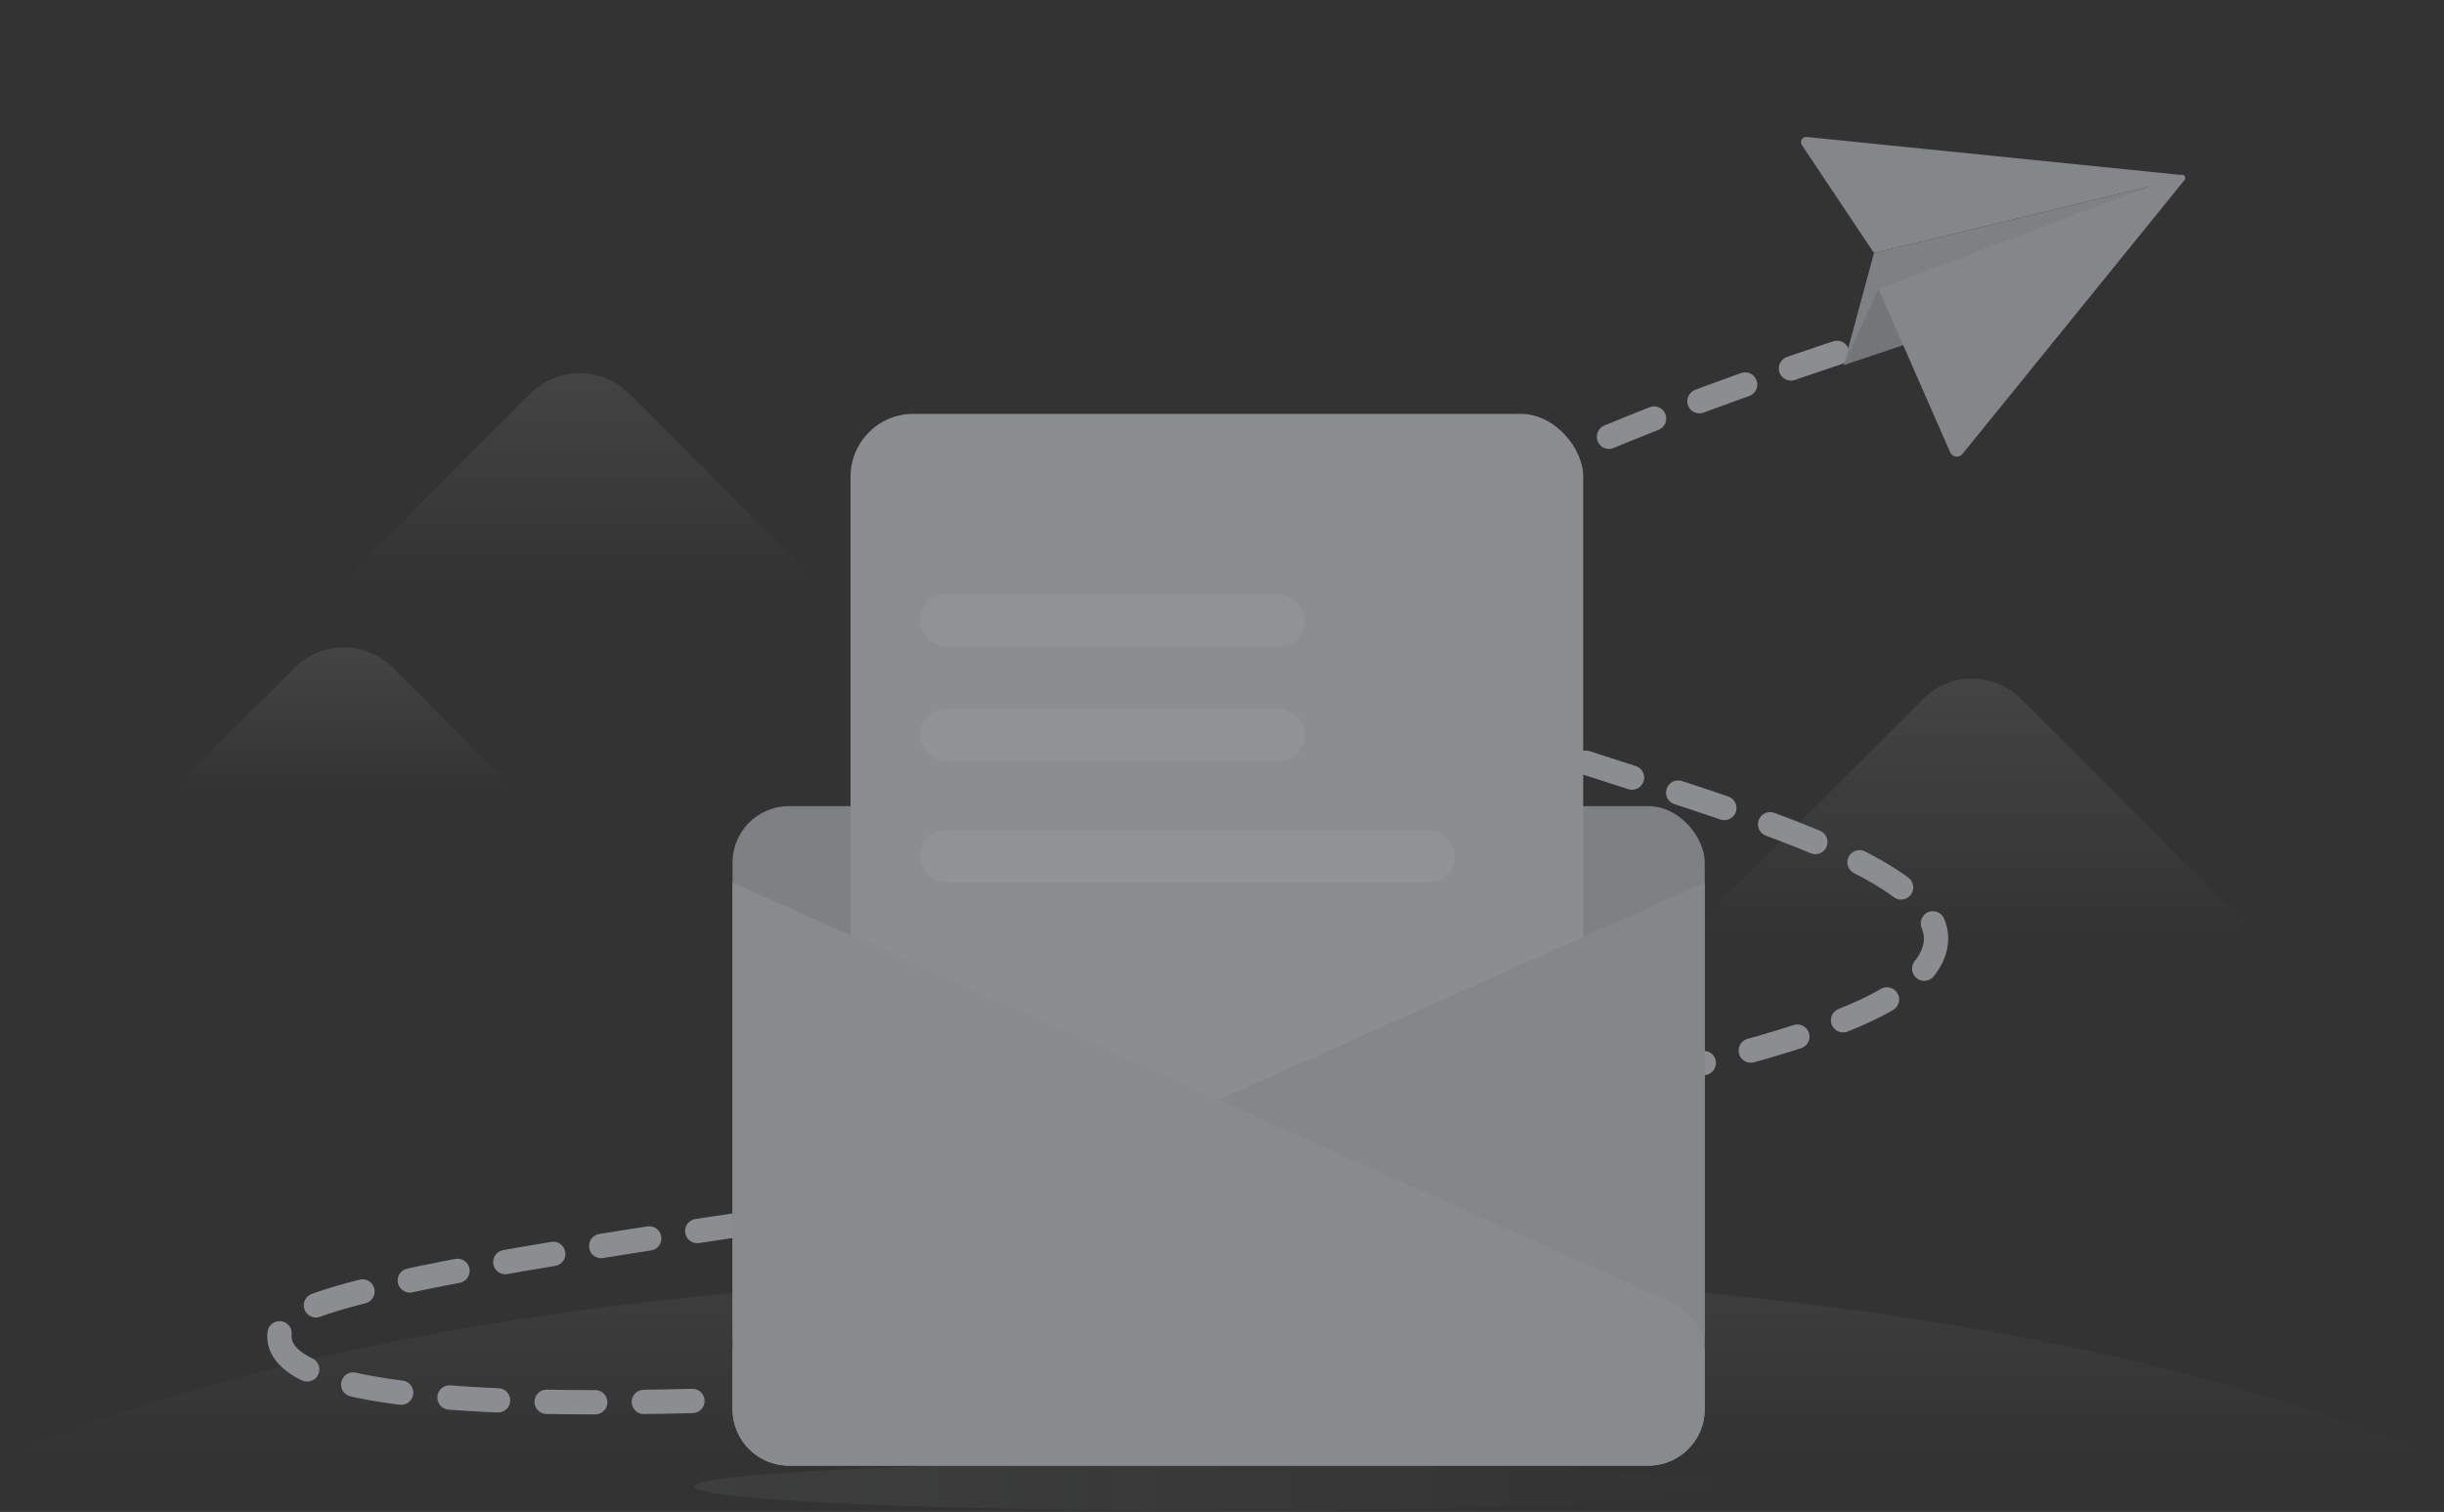 <?xml version="1.0" encoding="UTF-8"?>
<svg width="181px" height="112px" viewBox="0 0 181 112" version="1.1" xmlns="http://www.w3.org/2000/svg" xmlns:xlink="http://www.w3.org/1999/xlink">
    <rect x="0" y="0" width="181" height="112" fill="#333333" stroke="none"/>
    <title>暂无内容</title>
    <defs>
        <linearGradient x1="50%" y1="100%" x2="50%" y2="0%" id="linearGradient-1">
            <stop stop-color="#B4B8BF" stop-opacity="0" offset="0%"></stop>
            <stop stop-color="#B4B8BF" offset="100%"></stop>
        </linearGradient>
        <linearGradient x1="50%" y1="100%" x2="50%" y2="0%" id="linearGradient-2">
            <stop stop-color="#B4B8BF" stop-opacity="0" offset="0%"></stop>
            <stop stop-color="#B4B8BF" offset="100%"></stop>
        </linearGradient>
        <linearGradient x1="50%" y1="100%" x2="50%" y2="0%" id="linearGradient-3">
            <stop stop-color="#B4B8BF" stop-opacity="0" offset="0%"></stop>
            <stop stop-color="#B4B8BF" offset="100%"></stop>
        </linearGradient>
        <linearGradient x1="50%" y1="100%" x2="50%" y2="0%" id="linearGradient-4">
            <stop stop-color="#B4B8BF" stop-opacity="0" offset="0%"></stop>
            <stop stop-color="#B4B8BF" offset="100%"></stop>
        </linearGradient>
        <linearGradient x1="100%" y1="49.879%" x2="0%" y2="49.891%" id="linearGradient-5">
            <stop stop-color="#B4B8BF" stop-opacity="0" offset="0%"></stop>
            <stop stop-color="#B4B8BF" stop-opacity="0.912" offset="91.181%"></stop>
            <stop stop-color="#B4B8BF" offset="100%"></stop>
        </linearGradient>
    </defs>
    <g id="小程序" stroke="none" stroke-width="1" fill="none" fill-rule="evenodd" opacity="0.5">
        <g id="积分明细-空" transform="translate(-97, -309)">
            <g id="暂无内容" transform="translate(97.25, 309.132)">
                <g id="background/default/hill" transform="translate(0, 25.382)">
                    <path d="M0,82.286 C22.305,73.2 52.305,68.657 90,68.657 C127.695,68.657 157.695,73.2 180,82.286" id="路径-19" fill="url(#linearGradient-1)" opacity="0.16"></path>
                    <path d="M124.457,43.971 L142.163,26.265 C144.172,24.257 147.428,24.257 149.437,26.265 L167.143,43.971 L167.143,43.971" id="路径-22备份-2" fill="url(#linearGradient-2)" opacity="0.26"></path>
                    <path d="M25.2,17.486 L39.049,3.637 C41.058,1.628 44.314,1.628 46.322,3.637 L60.171,17.486 L60.171,17.486" id="路径-22" fill="url(#linearGradient-3)" opacity="0.26"></path>
                    <path d="M12.343,33.171 L21.563,23.951 C23.572,21.942 26.828,21.942 28.837,23.951 L38.057,33.171 L38.057,33.171" id="路径-22备份" fill="url(#linearGradient-4)" opacity="0.26"></path>
                </g>
                <ellipse id="椭圆形备份-8" fill="url(#linearGradient-5)" opacity="0.16" cx="89.743" cy="109.982" rx="38.571" ry="1.8"></ellipse>
                <path d="M48.441,101.497 C26.925,100.548 16.912,98.03 18.402,93.945 C20.637,87.818 125.653,87.302 140.236,77.155 C154.82,67.009 100.277,56.97 100.277,48.27 C100.277,42.469 113.597,36.212 140.236,29.497" id="路径-20" stroke="#E6E8ED" stroke-width="1.8" stroke-linecap="round" stroke-dasharray="3.6" transform="translate(80.486, 65.497) rotate(-4) translate(-80.486, -65.497)"></path>
                <g id="objects/element/mail" transform="translate(54, 30.525)">
                    <rect id="矩形" fill="#C9CDD4" x="0" y="29.057" width="72" height="43.2" rx="4.181"></rect>
                    <rect id="矩形" fill="#E6E8ED" x="8.743" y="0" width="54.257" height="62.743" rx="4.645"></rect>
                    <rect id="矩形" fill="#F0F2F5" x="13.886" y="13.371" width="28.543" height="3.857" rx="1.929"></rect>
                    <rect id="矩形备份" fill="#F0F2F5" x="13.886" y="21.857" width="28.543" height="3.857" rx="1.929"></rect>
                    <rect id="矩形备份-2" fill="#F0F2F5" x="13.886" y="30.857" width="39.6" height="3.857" rx="1.929"></rect>
                    <path d="M0,34.714 L69.527,65.82 C71.031,66.493 72,67.988 72,69.636 L72,73.734 C72,76.043 70.128,77.914 67.819,77.914 L4.181,77.914 C1.872,77.914 2.05911634e-15,76.043 1.77635684e-15,73.734 L0,34.714 L0,34.714 Z" id="矩形" fill="#D7DAE0" transform="translate(36, 56.314) scale(-1, 1) translate(-36, -56.314)"></path>
                    <path d="M0,34.714 L69.527,65.82 C71.031,66.493 72,67.988 72,69.636 L72,73.734 C72,76.043 70.128,77.914 67.819,77.914 L4.181,77.914 C1.872,77.914 2.05911634e-15,76.043 1.77635684e-15,73.734 L0,34.714 L0,34.714 Z" id="矩形" fill="#DFE2E8"></path>
                </g>
                <g id="objects/element/paperairplane" transform="translate(144.013, 18.137) scale(-1, 1) rotate(-29) translate(-144.013, -18.137)translate(130.693, 4.783)">
                    <path d="M15.821,24.778 L17.881,16.423 L0.689,0.633 C0.64,0.587 0.562,0.591 0.517,0.64 C0.479,0.681 0.474,0.742 0.504,0.789 L15.821,24.778 L15.821,24.778 Z" id="路径-17" fill="#C9CDD4"></path>
                    <polygon id="路径-14" fill="#B4B8BF" points="12.288 20.917 16.296 18.587 15.821 24.778"></polygon>
                    <path d="M0.469,0.315 C0.572,0.227 0.727,0.24 0.814,0.343 L0.82,0.351 L26.406,11.32 C26.602,11.404 26.693,11.631 26.609,11.827 C26.573,11.909 26.51,11.977 26.431,12.018 L17.957,16.384 C17.912,16.407 17.856,16.4 17.819,16.365 L2.369,2.176 L16.213,18.488 C16.258,18.547 16.247,18.624 16.194,18.665 L5.793,26.597 C5.724,26.65 5.644,26.685 5.559,26.7 C5.265,26.752 4.985,26.556 4.933,26.262 L0.387,0.543 C0.372,0.458 0.403,0.371 0.469,0.315 Z" id="形状结合" fill="#D7DAE0"></path>
                </g>
            </g>
        </g>
    </g>
</svg>